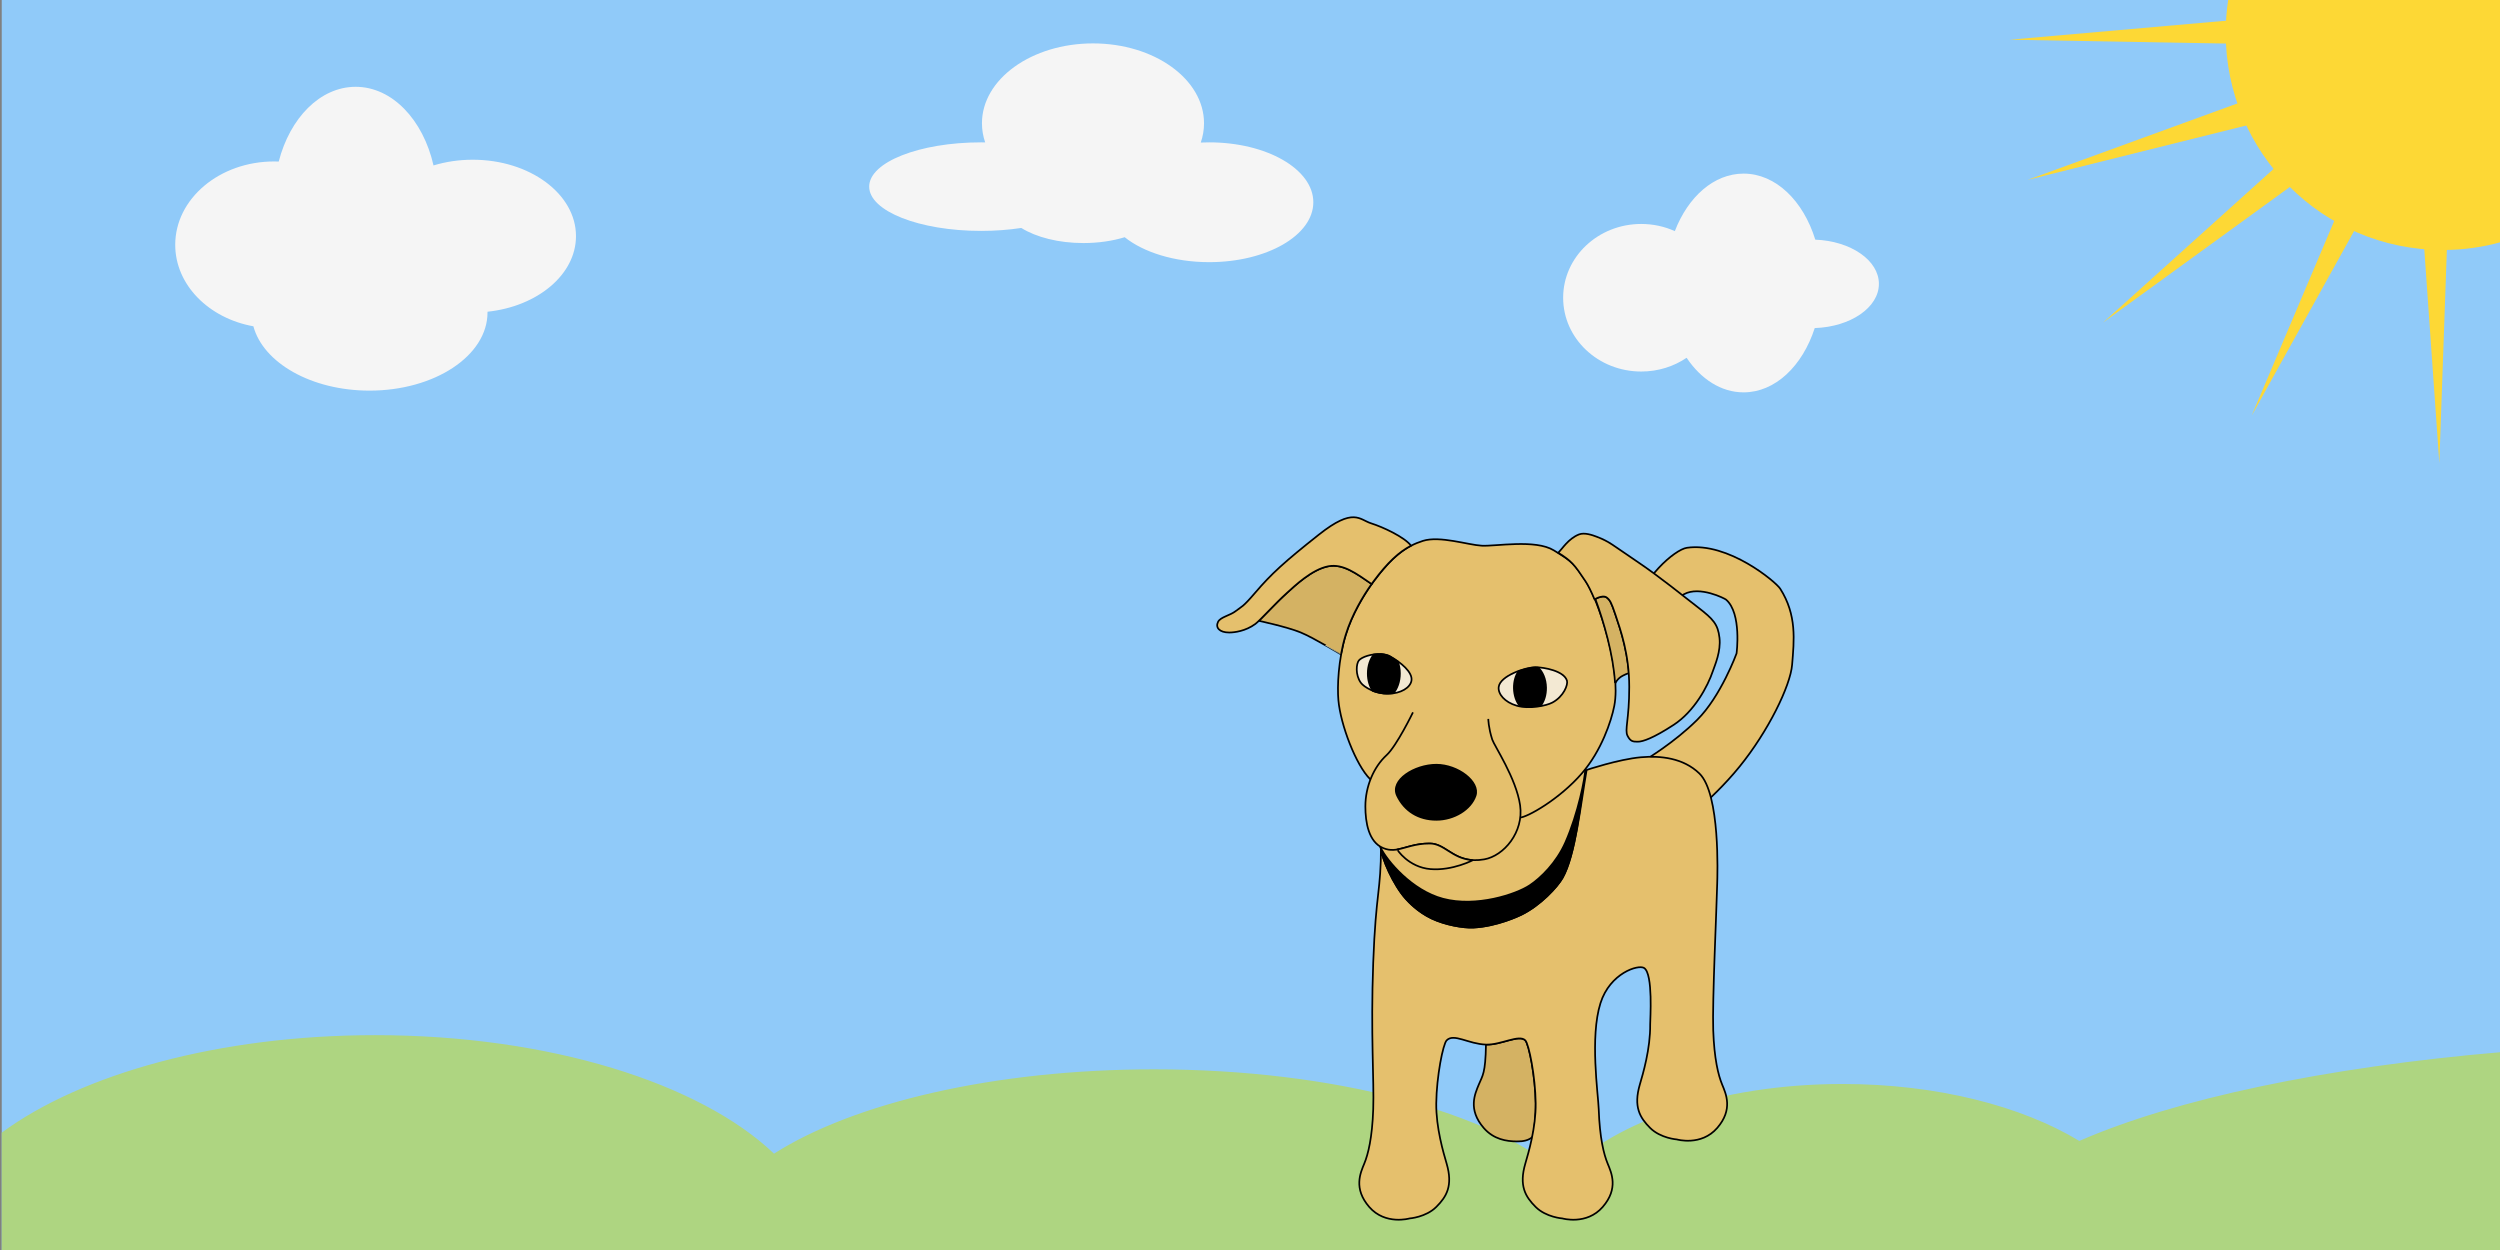 <?xml version="1.0" encoding="UTF-8" standalone="no"?>
<svg width="1440px" height="720px" viewBox="0 0 1440 720" version="1.1" xmlns="http://www.w3.org/2000/svg" xmlns:xlink="http://www.w3.org/1999/xlink" xmlns:sketch="http://www.bohemiancoding.com/sketch/ns">
    <rect x="0" y="0" width="1440" height="720" fill="#808080" stroke="none"/>
    <!-- Generator: Sketch 3.2.2 (9983) - http://www.bohemiancoding.com/sketch -->
    <title>fullscene</title>
    <desc>Created with Sketch.</desc>
    <defs></defs>
    <g id="Page-1" stroke="none" stroke-width="1" fill="none" fill-rule="evenodd" sketch:type="MSPage">
        <rect id="sky" fill="#90CAF9" sketch:type="MSShapeGroup" x="0.999" y="0" width="1440.001" height="720"></rect>
        <path d="M1441,663 L1441,606.001 C1338.981,614.698 1252.923,633.091 1197.677,657.173 L1197.677,657.173 C1164.429,637.067 1115.662,624.375 1061.312,624.375 C991.055,624.375 930.127,645.583 899.993,676.601 L899.993,676.601 C859.089,640.798 769.138,615.938 664.75,615.938 C572.578,615.938 491.663,635.32 445.828,664.503 C403.373,624.006 316.467,596.25 216.156,596.25 C126.187,596.25 47.002,618.577 0.999,652.399 L0.999,720 L1441,720 L1441,663 L1441,663 Z" id="grass" fill="#AED581" sketch:type="MSShapeGroup"></path>
        <path d="M249.707,95.291 C243.754,69.05 225.926,50 204.858,50 C184.394,50 166.987,67.973 160.55,93.051 C159.668,93.017 158.782,93 157.89,93 C126.432,93 100.93,114.49 100.93,141 C100.93,164.06 120.227,183.322 145.955,187.945 L145.955,187.945 C151.621,209.008 179.416,225 212.852,225 C250.381,225 280.805,204.853 280.805,180 C280.805,179.851 280.804,179.703 280.802,179.555 C309.618,176.506 331.77,158.167 331.77,136 C331.77,111.699 305.149,92 272.311,92 C264.309,92 256.676,93.17 249.707,95.291 L249.707,95.291 L249.707,95.291 Z" id="cloud3" fill="#F5F5F5" sketch:type="MSShapeGroup"></path>
        <path d="M588.27,131.304 C581.082,132.399 573.272,133 565.108,133 C529.51,133 500.652,121.583 500.652,107.5 C500.652,93.417 529.51,82 565.108,82 C565.893,82 566.675,82.006 567.453,82.017 C566.247,78.487 565.607,74.797 565.607,71 C565.607,45.595 594.241,25 629.563,25 C664.884,25 693.518,45.595 693.518,71 C693.518,74.832 692.867,78.554 691.64,82.112 L691.64,82.112 C693.248,82.038 694.875,82 696.516,82 C729.63,82 756.475,97.446 756.475,116.5 C756.475,135.554 729.63,151 696.516,151 C676.46,151 658.704,145.334 647.819,136.632 C640.869,138.771 632.745,140 624.067,140 C609.665,140 596.794,136.616 588.27,131.304 L588.27,131.304 L588.27,131.304 Z" id="cloud2" fill="#F5F5F5" sketch:type="MSShapeGroup"></path>
        <path d="M971.491,206.081 C964.123,211.066 955.096,214 945.344,214 C920.508,214 900.375,194.972 900.375,171.5 C900.375,148.028 920.508,129 945.344,129 C952.274,129 958.838,130.482 964.7,133.128 C972.297,113.403 987.183,100 1004.303,100 C1022.81,100 1038.706,115.664 1045.605,138.045 C1066.045,138.833 1082.248,149.929 1082.248,163.5 C1082.248,177.142 1065.876,188.282 1045.286,188.967 C1038.225,210.807 1022.53,226 1004.303,226 C991.361,226 979.696,218.341 971.491,206.081 L971.491,206.081 L971.491,206.081 Z" id="cloud1" fill="#F5F5F5" sketch:type="MSShapeGroup"></path>
        <path d="M1441,139.32 C1430.19,142.369 1418.785,144 1407,144 C1337.964,144 1282,88.036 1282,19 C1282,12.541 1282.49,6.195 1283.435,3.55271368e-15 L1441,0 L1441,139.32 L1441,139.32 Z" id="sun" fill="#FDD835" sketch:type="MSShapeGroup"></path>
        <path d="M1218.025,-54.298 L1240.327,86.14 L1225.409,87.708 L1218.025,-54.298 L1218.025,-54.298 Z" id="ray1" fill="#FDD835" sketch:type="MSShapeGroup" transform="translate(1229.176, 16.705) rotate(-86) translate(-1229.176, -16.705) "></path>
        <path d="M1208.313,11.874 L1266.203,141.754 L1252.199,147.13 L1208.313,11.874 L1208.313,11.874 Z" id="ray2" fill="#FDD835" sketch:type="MSShapeGroup" transform="translate(1237.258, 79.502) rotate(-86) translate(-1237.258, -79.502) "></path>
        <path d="M1218.2,84.005 L1320.529,182.742 L1309.559,192.972 L1218.2,84.005 L1218.2,84.005 Z" id="ray3" fill="#FDD835" sketch:type="MSShapeGroup" transform="translate(1269.365, 138.489) rotate(-86) translate(-1269.365, -138.489) "></path>
        <path d="M1264.448,144.301 L1398.918,190.541 L1393.299,204.449 L1264.448,144.301 L1264.448,144.301 Z" id="ray4" fill="#FDD835" sketch:type="MSShapeGroup" transform="translate(1331.683, 174.375) rotate(-86) translate(-1331.683, -174.375) "></path>
        <path d="M1329.052,205.124 L1469.858,185.277 L1471.166,200.22 L1329.052,205.124 L1329.052,205.124 Z" id="ray5" fill="#FDD835" sketch:type="MSShapeGroup" transform="translate(1400.109, 195.2) rotate(-86) translate(-1400.109, -195.2) "></path>
        <path d="M963.843,477.111 C965.041,476.646 985.364,462.055 1001.997,441.554 C1018.479,421.24 1031.273,395.07 1032.262,382.87 C1033.402,368.794 1035.061,354.242 1025.396,339.092 C1022.892,335.169 995.403,312.094 971.648,315.526 C964.66,316.535 945.384,333.277 941.2,352.307 C939.224,361.298 942.255,374.417 948.538,382.924 C954.028,390.357 962.713,394.066 963.385,391.089 C964.32,386.95 956.18,372.673 956.116,367.698 C956.086,365.327 960.331,347.555 970.002,342.259 C979.009,337.326 993.459,344.742 994.21,345.389 C1003.338,353.255 1000.259,376.359 1000.259,376.359 C1000.259,376.359 991.276,401.05 977.54,414.671 C964.265,427.836 948.058,437.467 948.058,437.467 C940.556,442.126 963.619,477.198 963.843,477.111 L963.843,477.111 L963.843,477.111 Z" id="Tail" stroke="#000000" fill="#E5C06D" sketch:type="MSShapeGroup"></path>
        <path d="M884.552,635.516 C884.378,619.984 880.646,601.402 878.584,599.266 C875.058,595.614 864.572,601.969 855.917,601.684 C855.622,618.472 853.999,619.338 851.785,624.709 C849.572,630.08 845.405,639.078 854.633,649.709 C860.385,656.336 867.757,657.406 873.676,657.471 C877.251,657.51 880.663,656.911 882.911,654.673 C884.055,648.881 884.625,642.003 884.552,635.516 L884.552,635.516 Z" id="Back_foot" stroke="#000000" fill="#D4B263" sketch:type="MSShapeGroup"></path>
        <path d="M795.446,487.307 C795.446,513.941 792.511,513.219 790.976,554.428 C789.441,595.636 791.56,622.247 790.976,638.881 C790.392,655.514 788.045,664.838 785.831,670.209 C783.618,675.58 779.451,684.578 788.679,695.209 C797.907,705.84 811.882,701.824 811.882,701.824 C811.882,701.824 821.314,701.15 827.283,695.209 C833.251,689.268 836.979,682.99 833.251,670.209 C831.476,664.122 827.124,649.637 827.283,635.516 C827.457,619.984 831.189,601.402 833.251,599.266 C837.374,594.996 845.798,601.35 855.917,601.684 C864.572,601.969 875.058,595.614 878.584,599.266 C880.646,601.402 884.378,619.984 884.552,635.516 C884.711,649.637 880.359,664.122 878.584,670.209 C874.856,682.99 878.584,689.268 884.552,695.209 C890.521,701.15 899.953,701.824 899.953,701.824 C899.953,701.824 913.928,705.84 923.156,695.209 C932.384,684.578 928.217,675.58 926.004,670.209 C923.79,664.838 921.443,655.514 920.859,638.881 C920.549,630.069 915.702,597.357 921.872,577.816 C927.348,560.471 943.671,555.443 947.003,557.563 C952.311,560.94 950.477,587.424 950.506,590.016 C950.665,604.137 946.313,618.622 944.538,624.709 C940.81,637.49 944.538,643.768 950.506,649.709 C956.475,655.65 965.908,656.324 965.908,656.324 C965.908,656.324 979.882,660.34 989.11,649.709 C998.338,639.078 994.171,630.08 991.958,624.709 C989.745,619.338 987.397,610.014 986.813,593.381 C986.229,576.747 988.768,523.595 989.11,508.928 C989.221,504.18 990.955,457.231 978.824,445.51 C969.61,436.606 956.503,435.183 945.186,436.181 C932.384,437.309 913.9,443.494 913.9,443.494 C910.471,463.25 907.438,492.582 900.008,505.674 C897.061,510.865 887.349,521.472 876.24,526.891 C875.176,527.41 862.296,533.602 848.596,534.266 C842.847,534.545 832.358,532.709 824.608,529.017 C816.557,525.181 811.321,519.446 809.741,517.704 C802.707,509.946 795.551,493.855 795.545,488.659" id="Body" stroke="#000000" fill="#E5C06D" sketch:type="MSShapeGroup"></path>
        <path d="M795.196,488.121 C798.909,495.89 813.237,512.941 831.178,517.704 C850.325,522.788 873.262,515.171 881.132,509.94 C887.45,505.739 896.462,497.039 901.675,485.21 C909.037,468.503 913.099,447.699 913.099,443 C910.471,463.25 907.438,492.582 900.008,505.674 C897.061,510.865 887.349,521.472 876.24,526.891 C875.176,527.41 862.296,533.602 848.596,534.266 C842.847,534.545 832.358,532.709 824.608,529.017 C816.557,525.181 811.321,519.446 809.741,517.704 C802.707,509.946 795.551,493.855 795.545,488.659" id="Collar" stroke="#000000" fill="#000000" sketch:type="MSShapeGroup"></path>
        <path d="M795.196,488.121 C798.909,495.89 813.237,512.941 831.178,517.704 C850.325,522.788 873.262,515.171 881.132,509.94 C887.45,505.739 896.462,497.039 901.675,485.21 C909.037,468.503 913.099,447.699 913.099,443 C909.858,439.605 892.929,426.865 876.286,419.379 C864.503,414.078 851.988,413.647 844.484,414.756 C835.138,416.138 812.999,425.836 802.169,442.435 C792.022,457.988 792.775,480.253 795.211,488.513" id="Neck" stroke="#000000" fill="#E5C06D" sketch:type="MSShapeGroup"></path>
        <path d="M770.9,403.188 C770.253,395.587 770.766,380.191 775.155,365.789 C778.996,353.185 786.346,341.465 791.306,334.787 C801.933,320.479 809.969,314.561 819.645,311.53 C829.321,308.5 845.49,313.865 853.452,314.319 C861.414,314.773 884.406,310.491 894.992,317 C905.578,323.509 906.267,324.015 913.44,334.787 C920.612,345.559 933.998,385.457 929.804,406.705 C928.079,415.441 922.397,432.424 911.238,445.365 C898.253,460.425 879.431,470.934 875.358,470.934 C867.784,470.934 789.215,448.812 789.215,448.812 C781.09,440.848 772.114,417.441 770.9,403.188 L770.9,403.188 Z" id="Head" stroke="#000000" fill="#E5C06D" sketch:type="MSShapeGroup"></path>
        <path d="M813.865,410.312 C813.865,410.312 804.474,429.654 798.683,434.948 C791.26,441.735 786.454,453.021 786.454,464.5 C786.454,473.718 788.308,484.971 796.678,488.479 C805.048,491.986 810.412,485.856 823.545,485.856 C833.473,485.856 837.847,497.977 854.938,494.984 C866.198,493.012 877.795,479.334 875.581,463.855 C873.368,448.377 860.656,429.489 859.525,425.968 C857.288,419.002 857.254,414.088 857.254,414.088" id="Snout" stroke="#000000" fill="#E5C06D" sketch:type="MSShapeGroup"></path>
        <path d="M847.775,495.383 C836.341,494.478 831.918,485.856 823.545,485.856 C815.036,485.856 809.788,488.43 804.871,489.288 C804.515,489.253 811.287,499.572 824.008,500.607 C836.729,501.643 848.664,495.321 848.664,495.321" id="Mouth" stroke="#000000" fill="#E5C06D" sketch:type="MSShapeGroup"></path>
        <path d="M782.705,380.421 C781.22,382.231 780.566,388.654 783.826,393.241 C785.635,395.786 792.484,399.818 799.561,399.548 C806.917,399.569 812.371,396.047 813.009,392.016 C813.779,387.156 806.864,381.551 800.654,378.041 C798.523,376.837 795.536,376.72 795.536,376.72 C790.006,376.504 784.348,378.418 782.705,380.421 L782.705,380.421 L782.705,380.421 Z" id="R_eye" stroke="#000000" fill="#F3E9D3" sketch:type="MSShapeGroup"></path>
        <path d="M805.189,381.116 C803.668,380.014 802.057,379.001 800.491,378.12 C798.364,376.923 795.381,376.807 795.381,376.807 C794.027,376.754 792.664,376.829 791.355,377.001 C789.279,379.44 787.865,383.435 787.865,387.927 C787.865,391.877 788.958,395.442 790.713,397.974 C793.156,398.879 796.255,399.606 799.4,399.487 C800.514,399.49 801.585,399.412 802.602,399.264 C804.798,396.751 806.334,392.609 806.334,387.927 C806.334,385.316 805.856,382.873 805.025,380.785" id="R_pupil" stroke="#000000" fill="#000000" sketch:type="MSShapeGroup"></path>
        <path d="M902.576,392.085 C903.257,394.376 900.725,401.134 894.228,404.644 C890.649,406.577 880.712,408.536 873.617,406.476 C866.674,404.459 862.755,399.719 863.248,395.699 C864.048,389.19 878.775,384.311 884.532,384.339 C889.38,384.363 900.892,386.422 902.576,392.085 L902.576,392.085 L902.576,392.085 Z" id="L_eye" stroke="#000000" fill="#F3E9D3" sketch:type="MSShapeGroup"></path>
        <path d="M887.469,406.499 C889.401,403.956 890.588,400.215 890.515,396.062 C890.43,391.159 888.61,386.889 885.946,384.521 C885.216,384.462 884.744,384.453 884.323,384.459 C882.036,384.487 878.345,385.298 874.684,386.664 C872.949,389.096 871.951,392.567 872.018,396.385 C872.089,400.467 873.362,404.109 875.324,406.581 C879.151,407.357 883.926,407.014 887.851,406.225" id="L_pupil" stroke="#000000" fill="#000000" sketch:type="MSShapeGroup"></path>
        <path d="M827.327,472.192 C837.555,472.192 847.255,466.211 849.907,458.29 C852.558,450.369 839.798,440.5 827.327,440.5 C814.857,440.5 800.506,449.397 804.748,458.29 C808.991,467.183 817.1,472.192 827.327,472.192 L827.327,472.192 Z" id="Nose" stroke="#000000" fill="#000000" sketch:type="MSShapeGroup"></path>
        <path d="M725.09,357.618 C728.871,353.985 735.69,346.521 741.527,341.287 C745.578,337.655 755.651,327.923 765.188,326.163 C773.647,324.602 781.292,330.388 790.086,336.34 C785.2,343.193 778.636,354.112 775.081,365.789 C773.954,369.489 773.083,373.254 772.422,376.937 C772.405,377.029 756.943,367.465 749.123,364.264 C741.422,361.112 724.996,357.567 724.996,357.567" id="R_ear_b" stroke="#000000" fill="#D4B263" sketch:type="MSShapeGroup"></path>
        <path d="M789.877,336.635 C790.338,335.983 790.786,335.366 791.215,334.787 C799.279,323.92 805.848,317.893 812.777,314.295 C808.78,309.242 796.571,303.591 789.782,301.447 C782.993,299.303 779.735,292.082 759.724,307.905 C739.713,323.729 732.161,330.672 723.095,341.287 C715.526,350.149 715.349,349.176 711.896,351.896 C708.443,354.617 702.989,355.348 701.573,358.242 C700.009,361.438 702.321,364.332 708.006,364.332 C710.848,364.332 717.37,363.621 723.095,359.384 C725.855,357.341 734.419,347.661 741.527,341.287 C745.578,337.655 755.651,327.923 765.188,326.163 C773.647,324.602 781.292,330.388 789.782,336.225" id="R_ear" stroke="#000000" fill="#E5C06D" sketch:type="MSShapeGroup"></path>
        <path d="M930.37,393.628 C930.37,393.628 931.501,390.876 934.671,389.232 C937.84,387.588 938.289,387.839 938.289,387.839 C936.998,372.772 932.983,361.539 930.559,354.275 C928.073,346.825 927.371,345.748 925.591,344.252 C922.949,342.032 916.685,346.202 919.011,345.227 C923.711,357.946 929.342,377.365 930.245,393.265" id="L_ear_b" stroke="#000000" fill="#D4B263" sketch:type="MSShapeGroup"></path>
        <path d="M918.474,345.302 C916.594,340.761 914.769,337.106 913.227,334.787 C906.823,325.161 905.32,323.249 897.583,318.409 C899.784,316.187 903.382,310.245 909.503,307.833 C912.66,306.589 917.274,308.228 919.797,309.194 C927.212,312.034 928.792,313.92 942.497,323.128 C956.201,332.336 969.216,343.053 977.997,349.809 C986.779,356.566 989.53,359.51 990.423,367.389 C991.316,375.269 987.78,383.072 986.68,386.365 C983.664,395.404 975.914,409.754 964.075,417.487 C952.236,425.22 946.216,427.212 943.448,427.212 C940.68,427.212 939.163,427.212 937.443,423.78 C935.722,420.348 938.441,414.631 938.441,395.714 C938.441,376.797 933.405,362.801 930.559,354.275 C928.073,346.825 927.371,345.748 925.591,344.252 C922.949,342.032 916.685,346.202 919.011,345.227" id="L_ear" stroke="#000000" fill="#E5C06D" sketch:type="MSShapeGroup"></path>
    </g>
</svg>